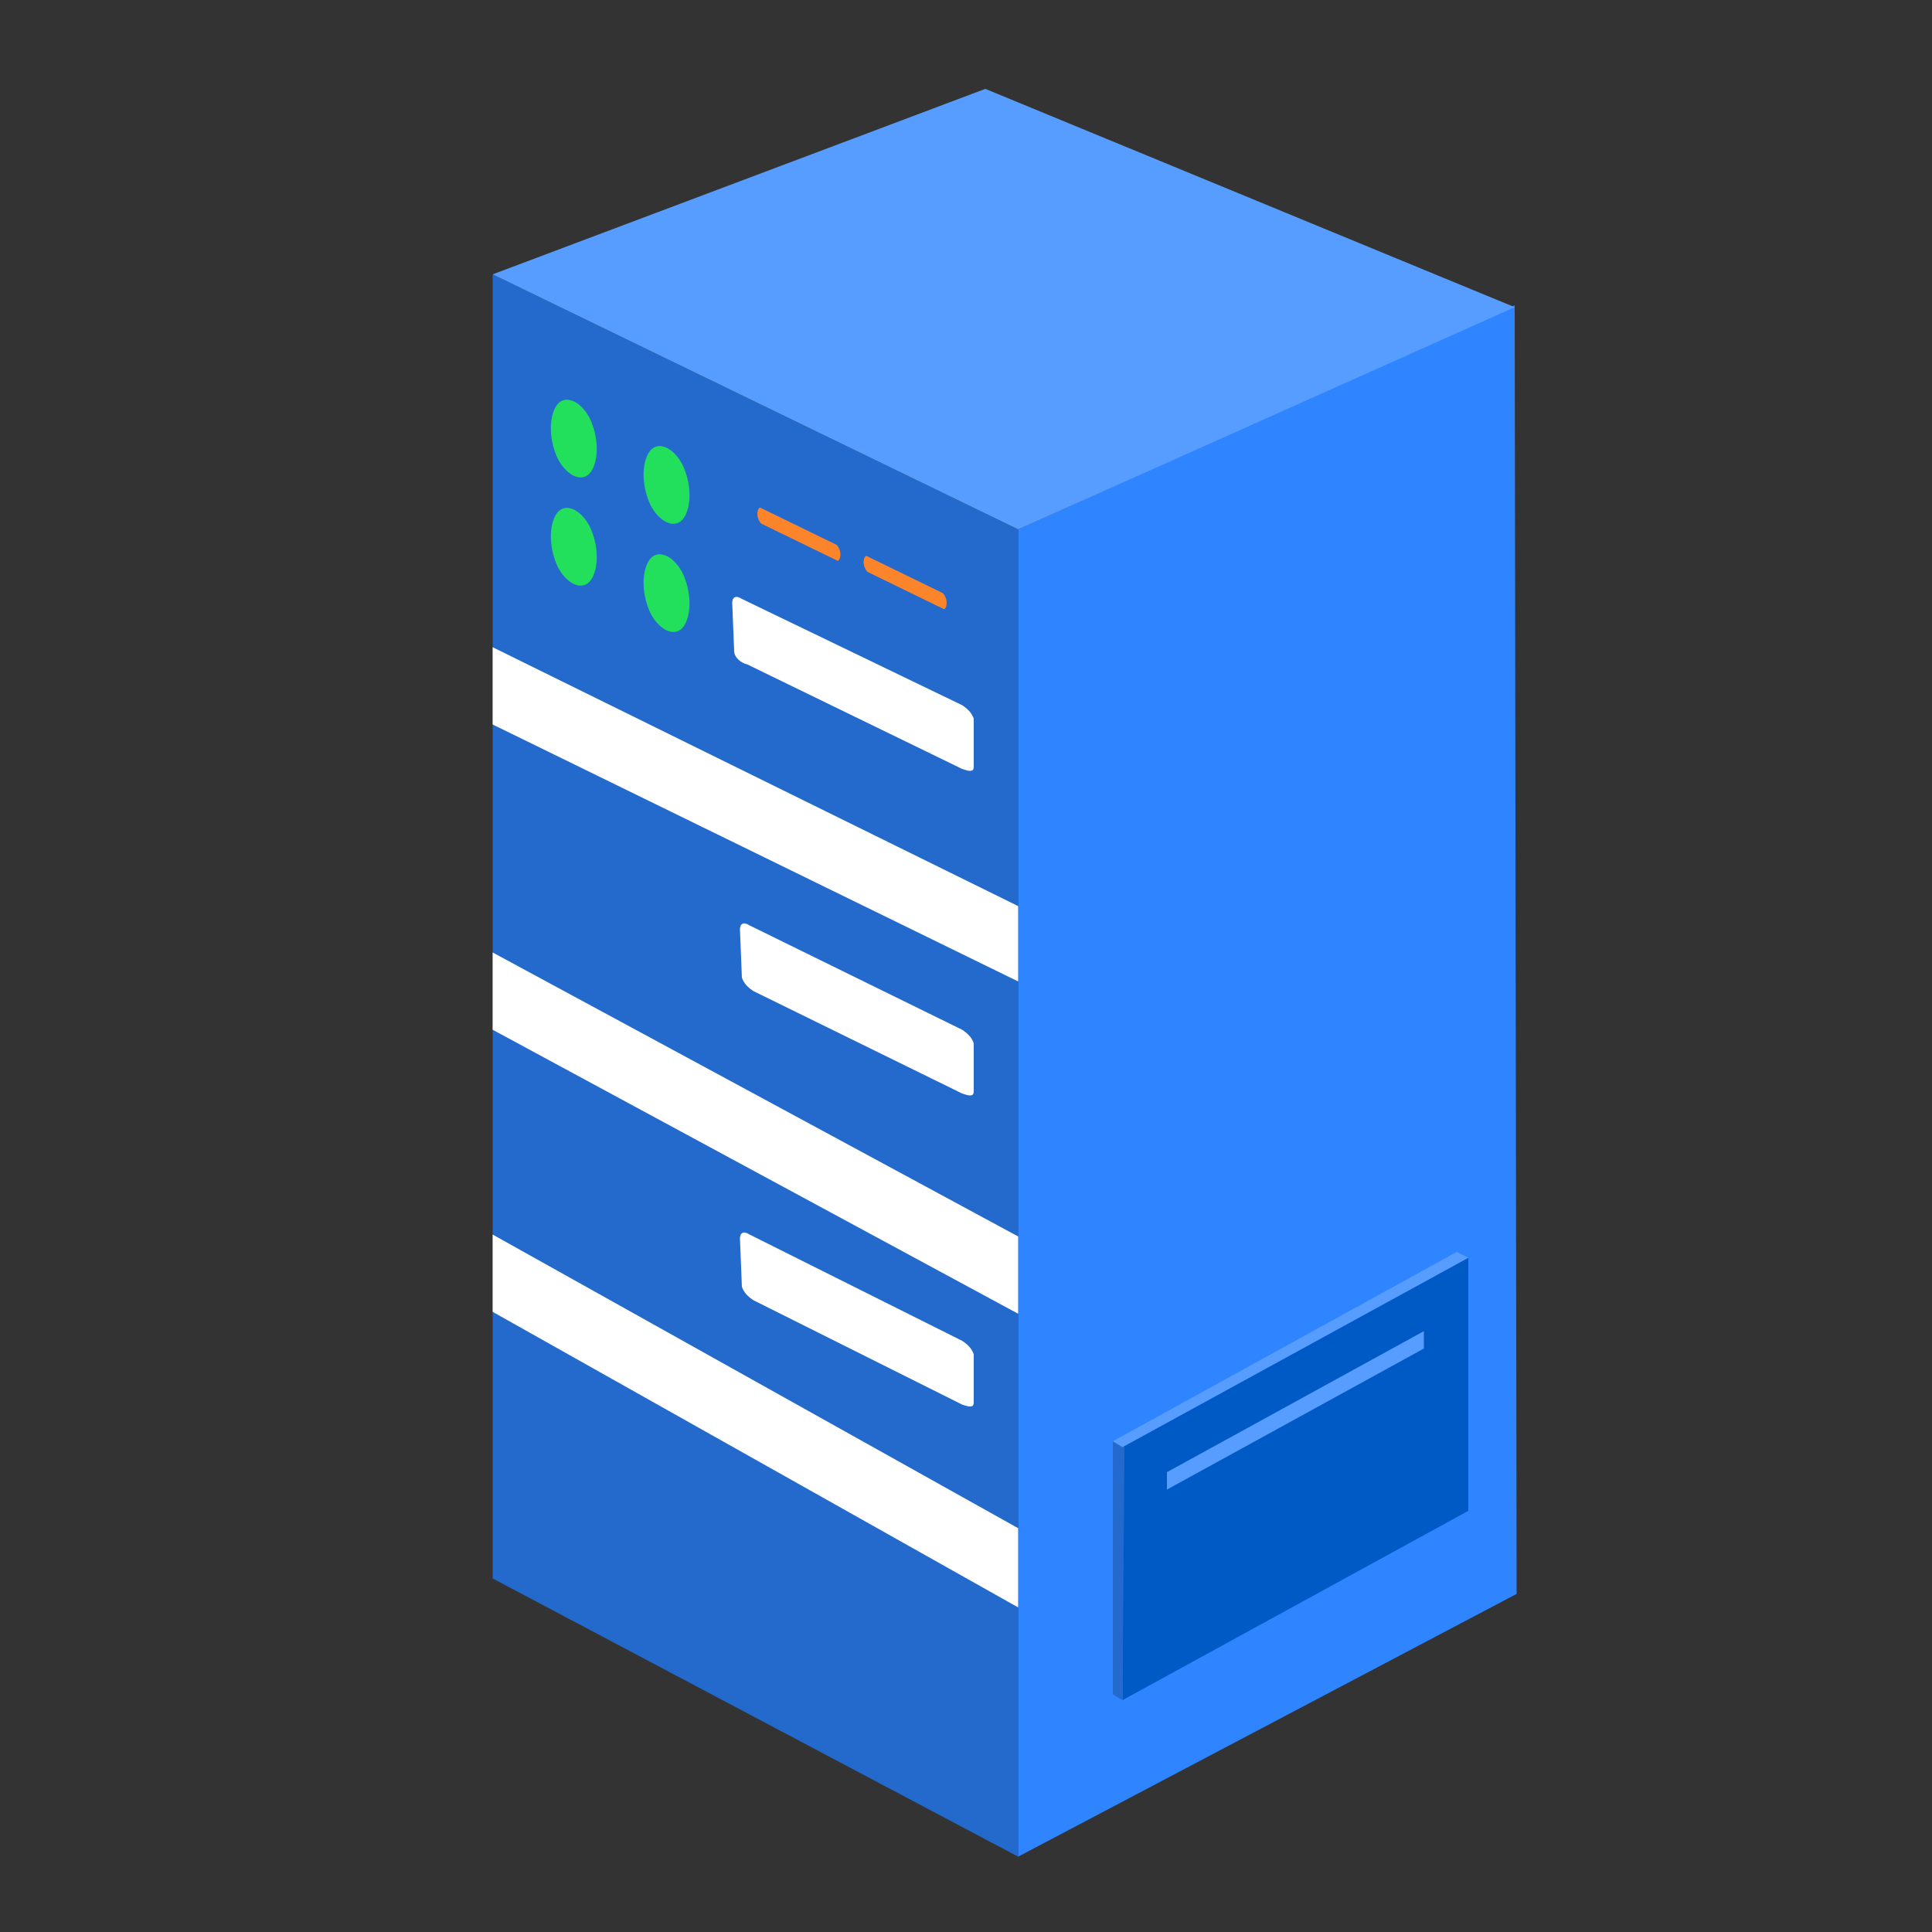 <?xml version="1.0" encoding="utf-8"?>
<!-- Generator: Adobe Illustrator 27.0.0, SVG Export Plug-In . SVG Version: 6.00 Build 0)  -->
<svg version="1.1" id="图层_1" xmlns="http://www.w3.org/2000/svg" xmlns:xlink="http://www.w3.org/1999/xlink" x="0px" y="0px"
     viewBox="0 0 100 100" style="enable-background:new 0 0 100 100;" xml:space="preserve">
<rect x="0" y="0" width="100" height="100" fill="#333333" stroke="none"/>
<style type="text/css">
	.st0{fill:none;}
	.st1{fill:#246ACC;}
	.st2{fill:#2E85FF;}
	.st3{fill:#579DFF;}
	.st4{fill:#FFFFFF;}
	.st5{fill:#005AC6;}
	.st6{fill:#22E05C;}
	.st7{fill:#FC842B;}
</style>
    <g>
	<rect class="st0" width="100" height="100"/>
        <g>
		<path class="st1" d="M52.7,96.1L25.5,81.7V14.2l27.2,13.2L52.7,96.1z"/>
            <polygon class="st2" points="52.7,96.1 78.5,82.5 78.4,15.8 52.7,27.4 		"/>
            <path class="st3" d="M25.5,14.2l27.2,13.2l25.7-11.5L51,4.6L25.5,14.2z M25.7,14.6"/>
            <g>
			<polygon class="st4" points="25.5,37.5 52.7,50.8 52.7,46.9 25.5,33.5 			"/>
                <polygon class="st4" points="52.7,64 25.5,49.3 25.5,53.3 52.7,68 			"/>
                <polygon class="st4" points="52.7,79.1 25.5,63.9 25.5,67.9 52.7,83.2 			"/>
		</g>
            <g>
			<polygon class="st5" points="76,65.1 76,78.2 58.1,88 58.1,74.9 			"/>
                <path class="st1" d="M58.1,88l-0.5-0.3l0-13.1l0.6,0.3L58.1,88z M58.1,88"/>
                <polygon class="st3" points="58.1,74.9 57.6,74.6 75.4,64.8 76,65.1 			"/>
                <polygon class="st3" points="73.7,68.9 73.7,69.8 60.4,77.1 60.4,76.2 			"/>
		</g>
            <path class="st4" d="M49.8,36.5c0.3,0.2,0.5,0.4,0.6,0.7l0,2.5c0,0.3-0.3,0.2-0.6,0.1l-11.1-5.4C38.3,34.3,38,34,38,33.7l-0.1-2.5
			c0-0.3,0.2-0.4,0.5-0.2L49.8,36.5z"/>
            <path class="st4" d="M49.8,53.3c0.3,0.2,0.5,0.4,0.6,0.7l0,2.5c0,0.3-0.3,0.2-0.6,0.1L39,51.3c-0.3-0.2-0.5-0.4-0.6-0.7l-0.1-2.5
			c0-0.3,0.2-0.4,0.5-0.2L49.8,53.3z"/>
            <path class="st4" d="M49.8,69.4c0.3,0.2,0.5,0.4,0.6,0.7l0,2.5c0,0.3-0.3,0.2-0.6,0.1L39,67.3c-0.3-0.2-0.5-0.4-0.6-0.7l-0.1-2.5
			c0-0.3,0.2-0.4,0.5-0.2L49.8,69.4z"/>
            <path class="st6" d="M35.4,32.4c0.4-0.6,0.4-1.8-0.1-2.8c-0.5-0.9-1.3-1.2-1.7-0.6c-0.4,0.6-0.4,1.8,0.1,2.8
			C34.2,32.7,35,33,35.4,32.4L35.4,32.4z"/>
            <path class="st6" d="M35.4,26.8c0.4-0.6,0.4-1.8-0.1-2.8c-0.5-0.9-1.3-1.2-1.7-0.6c-0.4,0.6-0.4,1.8,0.1,2.8
			C34.2,27.1,35,27.4,35.4,26.8L35.4,26.8z"/>
            <path class="st6" d="M30.6,24.4c0.4-0.6,0.4-1.8-0.1-2.8c-0.5-0.9-1.3-1.2-1.7-0.6c-0.4,0.6-0.4,1.8,0.1,2.8
			C29.4,24.7,30.2,25,30.6,24.4L30.6,24.4z"/>
            <path class="st6" d="M30.6,30c0.4-0.6,0.4-1.8-0.1-2.8c-0.5-0.9-1.3-1.2-1.7-0.6c-0.4,0.6-0.4,1.8,0.1,2.8
			C29.4,30.3,30.2,30.6,30.6,30L30.6,30z"/>
            <path class="st7" d="M39.4,27.1c-0.1-0.1-0.2-0.3-0.2-0.5c0-0.2,0.1-0.4,0.2-0.3l3.9,1.9c0.1,0.1,0.2,0.3,0.2,0.5
			c0,0.2-0.1,0.4-0.2,0.3L39.4,27.1L39.4,27.1z"/>
            <path class="st7" d="M44.9,29.6c-0.1-0.1-0.2-0.3-0.2-0.5c0-0.2,0.1-0.4,0.2-0.3l3.9,1.9c0.1,0.1,0.2,0.3,0.2,0.5
			c0,0.2-0.1,0.4-0.2,0.3L44.9,29.6L44.9,29.6z"/>
	</g>
</g>
</svg>
